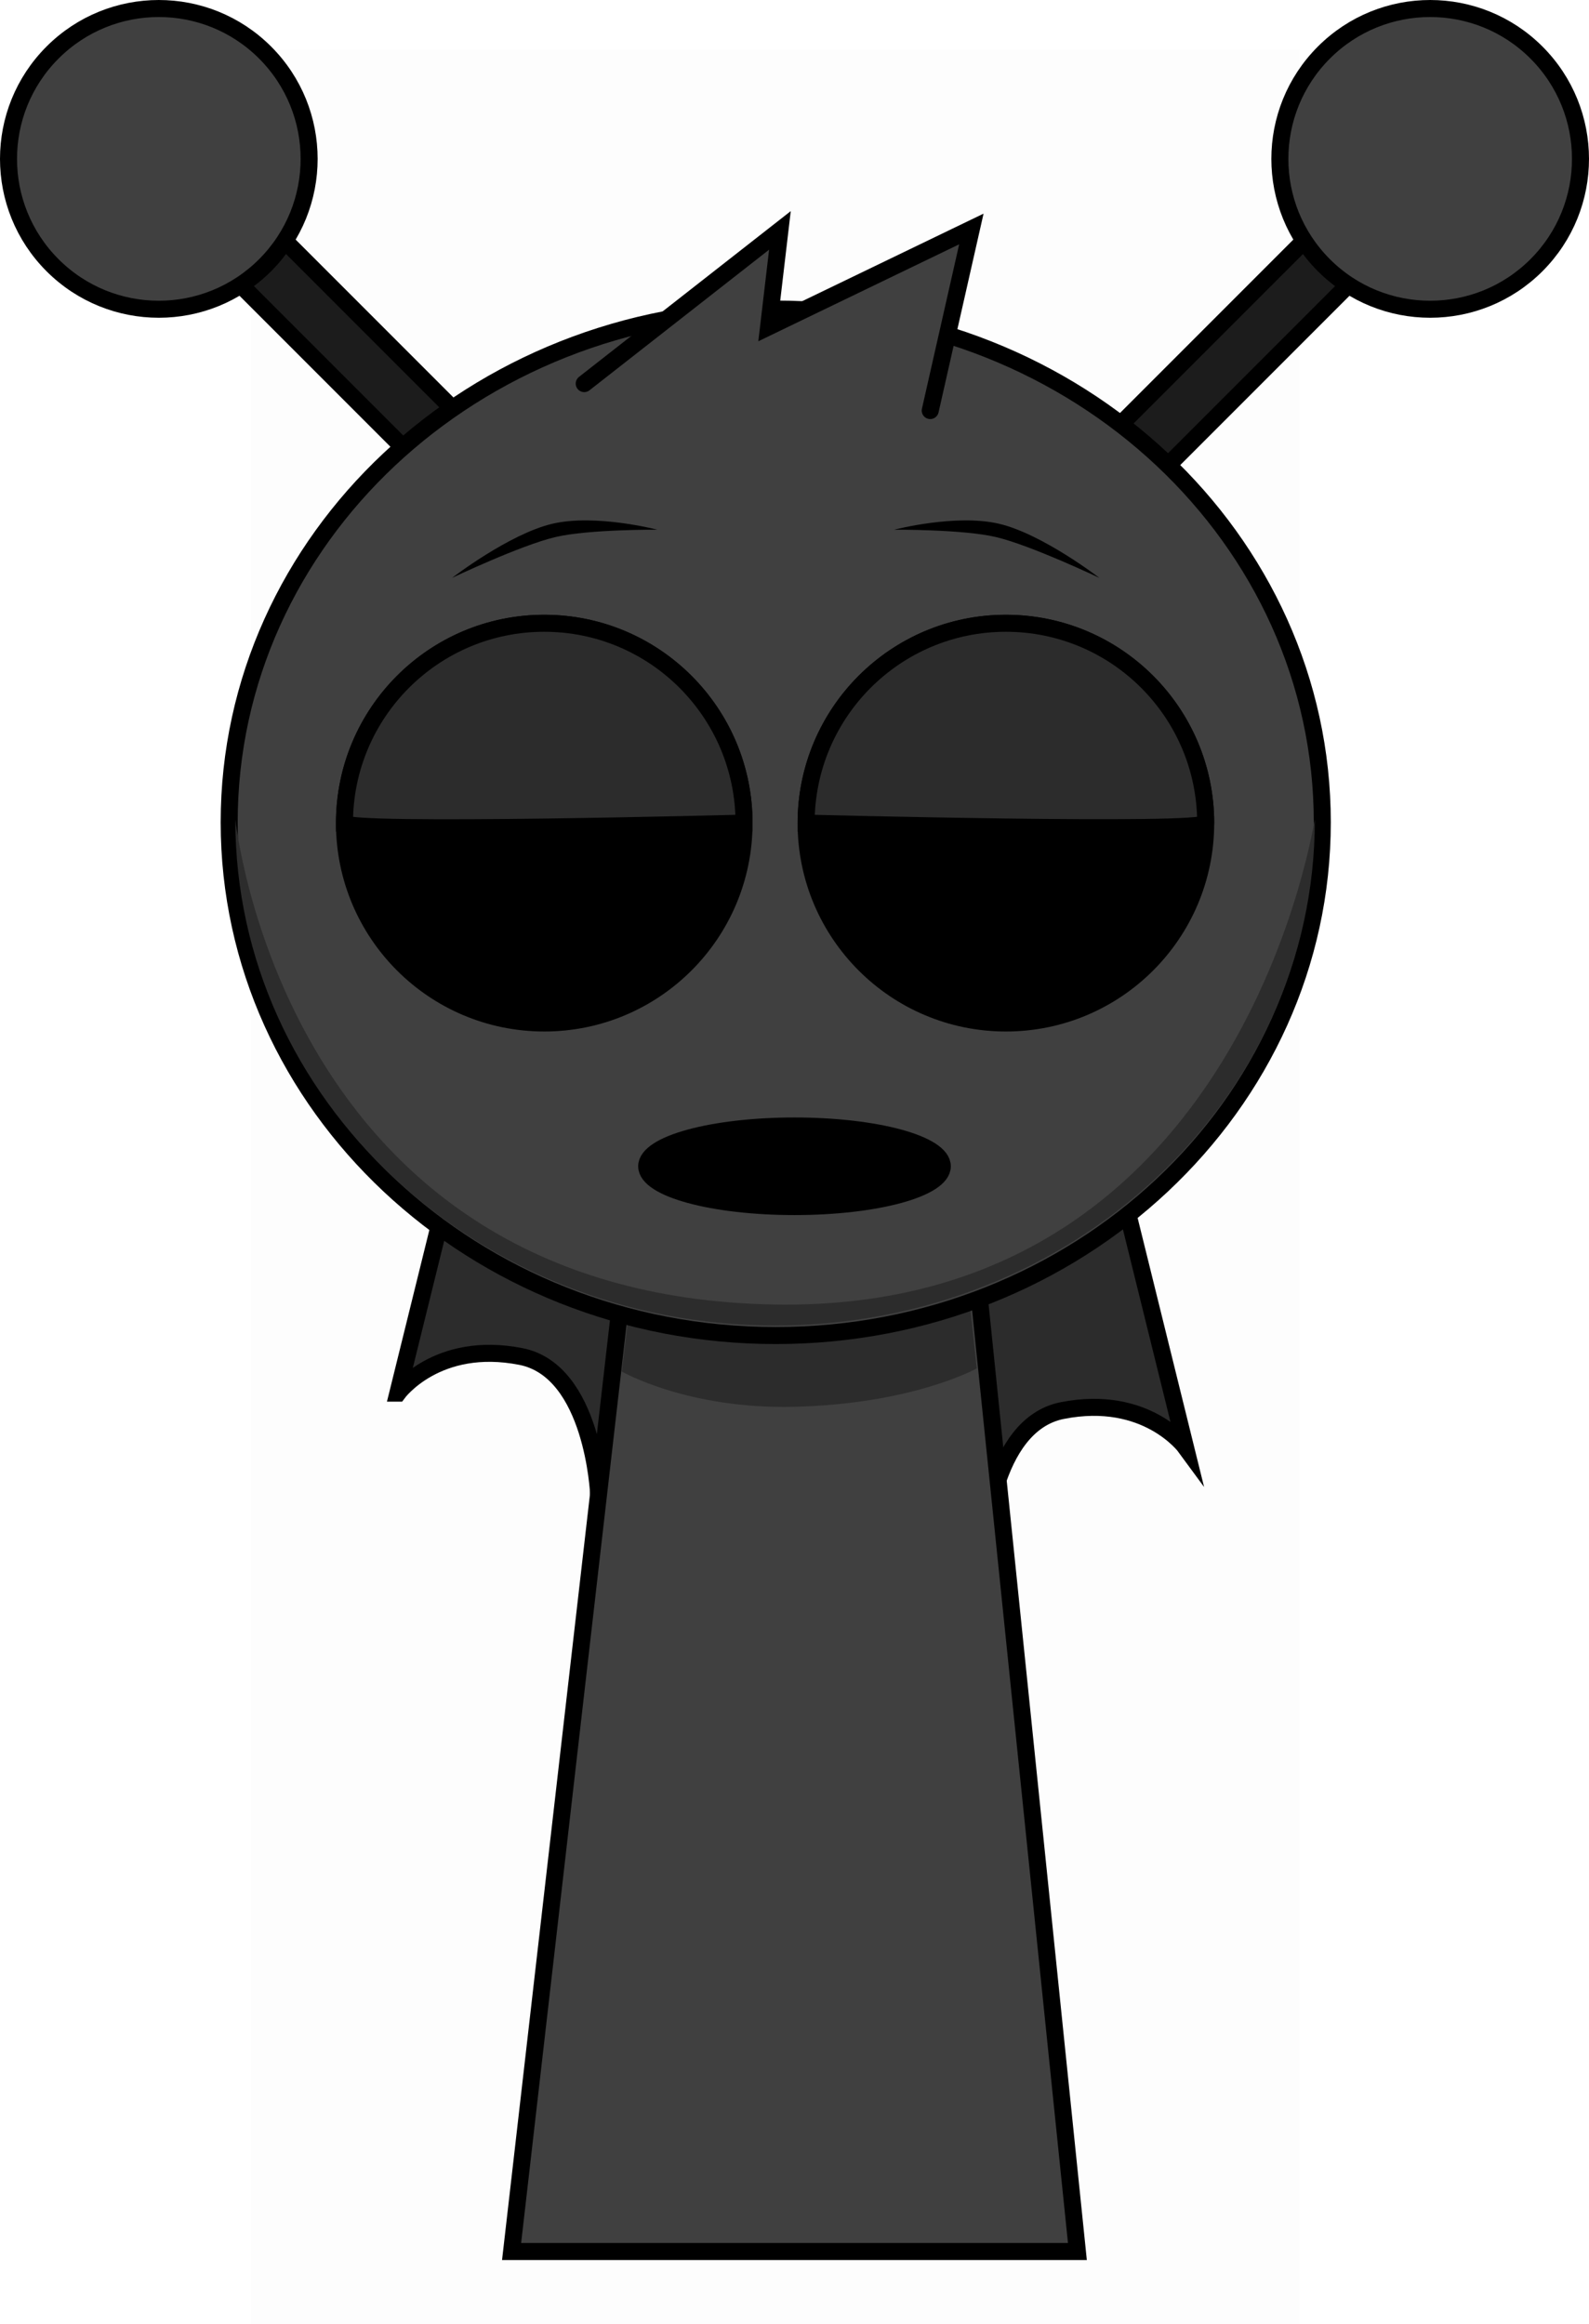 <svg version="1.1" xmlns="http://www.w3.org/2000/svg" xmlns:xlink="http://www.w3.org/1999/xlink" width="186.757" height="273.044" viewBox="0,0,186.757,273.044"><g transform="translate(-146.622,-42.978)"><g data-paper-data="{&quot;isPaintingLayer&quot;:true}" fill-rule="nonzero" stroke-linejoin="miter" stroke-miterlimit="10" stroke-dasharray="" stroke-dashoffset="0" style="mix-blend-mode: normal"><path d="M176.127,316.022v-267.225h123.182v267.225z" fill-opacity="0.01" fill="#000000" stroke="none" stroke-width="0" stroke-linecap="butt"/><g stroke="#000000" stroke-width="2" stroke-linecap="butt"><path d="M212.193,113.735l-49.497,-49.497l5.185,-5.185l49.497,49.497z" fill="#1c1c1c"/><path d="M152.796,74.137c-6.899,-6.899 -6.899,-18.085 0,-24.984c6.899,-6.899 18.085,-6.899 24.984,0c6.899,6.899 6.899,18.085 0,24.984c-6.899,6.899 -18.085,6.899 -24.984,0z" fill="#404040"/></g><path d="M271.491,208.696c-8.515,1.672 -9.137,16.151 -9.137,16.151l-7.074,-40.87l22.423,-4.363l8.25,33.386c0,0 -4.573,-6.246 -14.461,-4.304z" data-paper-data="{&quot;index&quot;:null}" fill="#2c2c2c" stroke="#000000" stroke-width="2" stroke-linecap="butt"/><path d="M193.378,206.652l8.25,-33.386l22.423,4.363l-7.074,40.87c0,0 -0.622,-14.479 -9.137,-16.151c-9.887,-1.941 -14.461,4.304 -14.461,4.304z" fill="#2c2c2c" stroke="#000000" stroke-width="2" stroke-linecap="butt"/><g data-paper-data="{&quot;index&quot;:null}" stroke="#000000" stroke-width="2" stroke-linecap="butt"><path d="M262.622,108.549l49.497,-49.497l5.185,5.185l-49.497,49.497z" fill="#1c1c1c"/><path d="M302.22,74.137c-6.899,-6.899 -6.899,-18.085 0,-24.984c6.899,-6.899 18.085,-6.899 24.984,0c6.899,6.899 6.899,18.085 0,24.984c-6.899,6.899 -18.085,6.899 -24.984,0z" fill="#404040"/></g><path d="M206.75,307.5l15.143,-131.842l37.783,-0.158l13.574,132z" fill="#404040" stroke="#000000" stroke-width="2" stroke-linecap="butt"/><path d="M219.7,204.113l3.121,-26.328l35.831,-0.142l2.767,26.106c0,0 -7.515,4.196 -21.559,4.51c-12.485,0.279 -20.16,-4.146 -20.16,-4.146z" fill="#2c2c2c" stroke="#000000" stroke-width="0" stroke-linecap="butt"/><path d="M173.558,139.589c0,-33.302 28.76,-60.298 64.237,-60.298c35.477,0 64.237,26.996 64.237,60.298c0,33.302 -28.76,60.298 -64.237,60.298c-35.477,0 -64.237,-26.996 -64.237,-60.298z" fill="#404040" stroke="#000000" stroke-width="2" stroke-linecap="butt"/><path d="M174.281,139.309c0,-0.728 5.207,55.919 63.36,56.934c55.564,0.97 63.514,-57.953 63.514,-56.934c0,32.805 -28.402,59.398 -63.437,59.398c-35.035,0 -63.437,-26.594 -63.437,-59.398z" fill="#2c2c2c" stroke="#000000" stroke-width="0" stroke-linecap="butt"/><path d="M187.108,139.685c0,-12.968 10.513,-23.481 23.481,-23.481c12.968,0 23.481,10.513 23.481,23.481c0,12.968 -10.513,23.481 -23.481,23.481c-12.968,0 -23.481,-10.513 -23.481,-23.481z" fill="#000000" stroke="#000000" stroke-width="2" stroke-linecap="butt"/><path d="M264.847,163.166c-12.968,0 -23.481,-10.513 -23.481,-23.481c0,-12.968 10.513,-23.481 23.481,-23.481c12.968,0 23.481,10.513 23.481,23.481c0,12.968 -10.513,23.481 -23.481,23.481z" data-paper-data="{&quot;index&quot;:null}" fill="#000000" stroke="#000000" stroke-width="2" stroke-linecap="butt"/><path d="M187.108,139.685c0,-12.968 10.513,-23.481 23.481,-23.481c12.968,0 23.481,10.513 23.481,23.481c0,0 -46.961,1.232 -46.961,0z" fill="#2c2c2c" stroke="#000000" stroke-width="2" stroke-linecap="butt"/><path d="M241.366,139.685c0,-12.968 10.513,-23.481 23.481,-23.481c12.968,0 23.481,10.513 23.481,23.481c0,1.214 -46.961,0 -46.961,0z" data-paper-data="{&quot;index&quot;:null}" fill="#2c2c2c" stroke="#000000" stroke-width="2" stroke-linecap="butt"/><path d="M199.746,110.877c0,0 6.709,-5.169 11.797,-6.364c5.088,-1.194 12.334,0.699 12.334,0.699c0,0 -8.038,-0.06 -11.968,0.862c-4.106,0.964 -12.164,4.802 -12.164,4.802z" fill="#000000" stroke="none" stroke-width="0" stroke-linecap="butt"/><path d="M263.68,106.075c-3.929,-0.922 -11.968,-0.862 -11.968,-0.862c0,0 7.246,-1.894 12.334,-0.699c5.088,1.194 11.797,6.364 11.797,6.364c0,0 -8.057,-3.838 -12.164,-4.802z" data-paper-data="{&quot;index&quot;:null}" fill="#000000" stroke="none" stroke-width="0" stroke-linecap="butt"/><path d="M215.287,88.047l23,-18l-1.333,11.333l23.833,-11.5l-4.833,21.333" data-paper-data="{&quot;index&quot;:null}" fill="#404040" stroke="#000000" stroke-width="2" stroke-linecap="round"/><path d="M257.373,180c0,2.614 -7.778,4.733 -17.373,4.733c-9.595,0 -17.373,-2.119 -17.373,-4.733c0,-2.614 7.778,-4.733 17.373,-4.733c9.595,0 17.373,2.119 17.373,4.733z" fill="#000000" stroke="#000000" stroke-width="2" stroke-linecap="butt"/></g></g></svg>